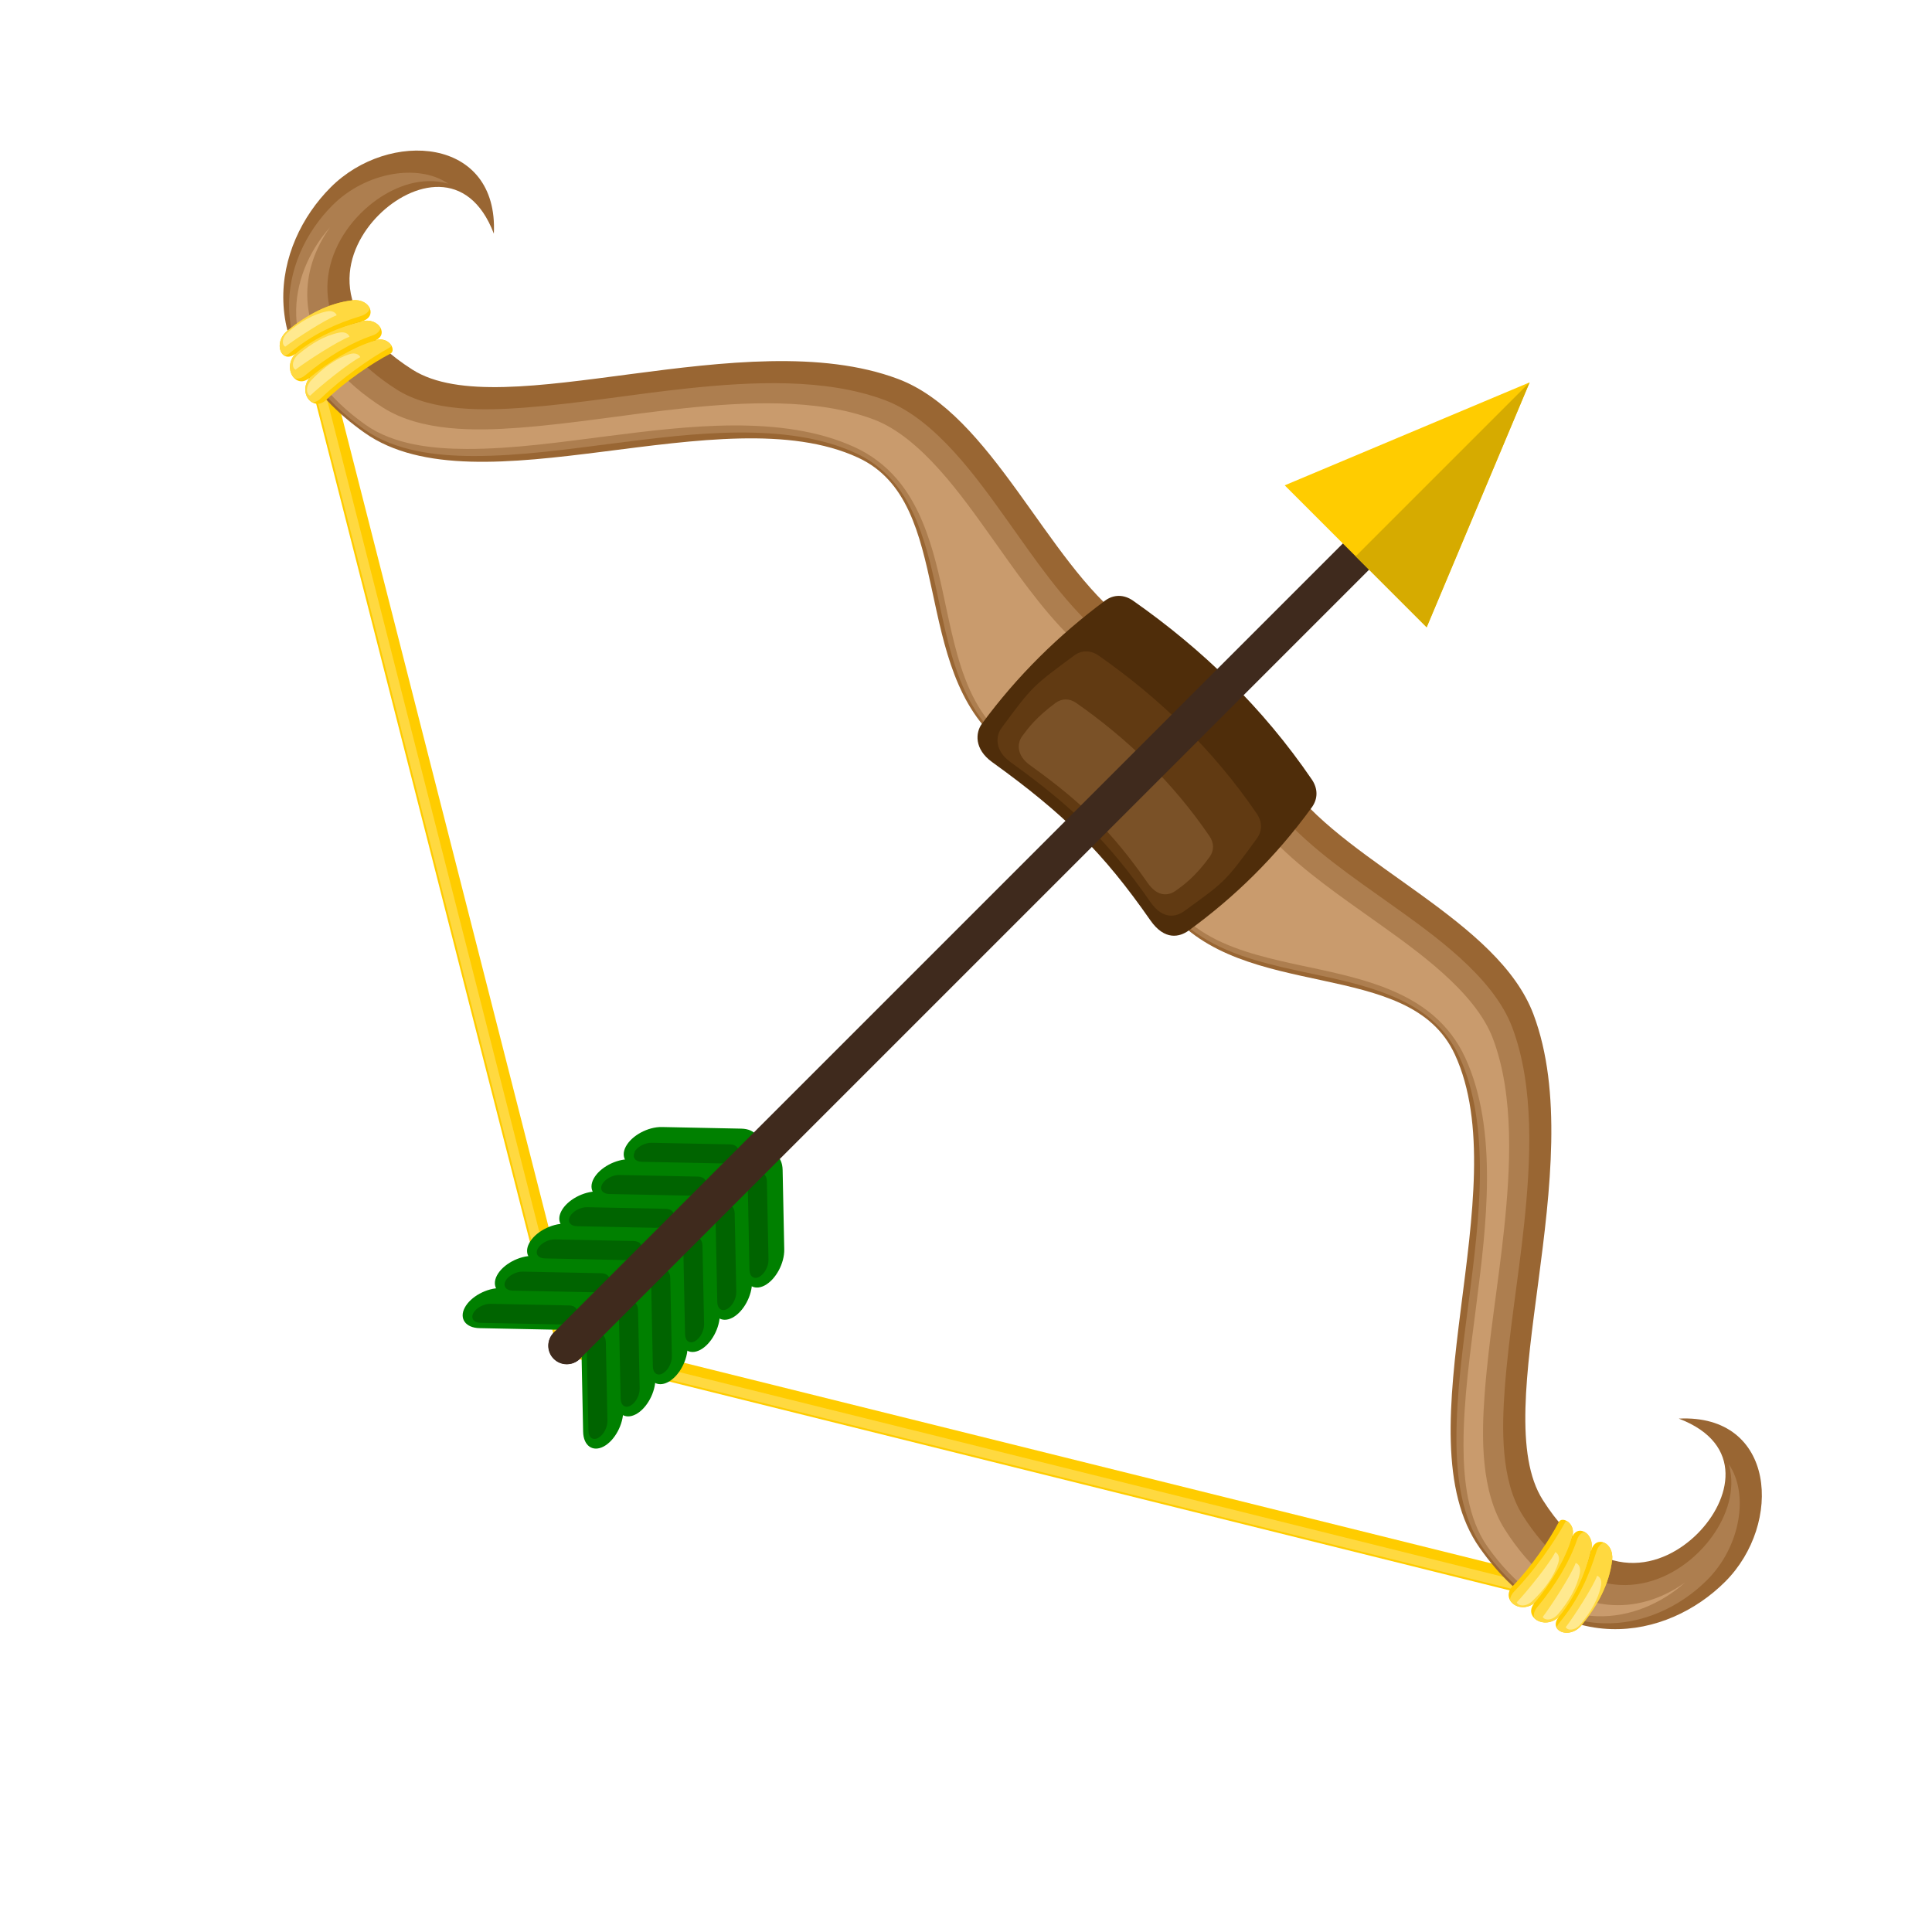 <?xml version="1.0" encoding="UTF-8" standalone="no"?>
<!-- Created with Inkscape (http://www.inkscape.org/) -->

<svg
   xmlns:dc="http://purl.org/dc/elements/1.1/"
   xmlns:cc="http://creativecommons.org/ns#"
   xmlns:rdf="http://www.w3.org/1999/02/22-rdf-syntax-ns#"
   xmlns:svg="http://www.w3.org/2000/svg"
   xmlns="http://www.w3.org/2000/svg"
   xmlns:sodipodi="http://sodipodi.sourceforge.net/DTD/sodipodi-0.dtd"
   xmlns:inkscape="http://www.inkscape.org/namespaces/inkscape"
   version="1.1"
   id="svg18767"
   xml:space="preserve"
   width="800"
   height="800"
   viewBox="0 0 800 800"
   sodipodi:docname="bow-arrow-clipart-publicdomainvectors.org.svg"
   inkscape:version="0.92.4 (5da689c313, 2019-01-14)">
   <defs
      id="defs18771">
      <clipPath
         clipPathUnits="userSpaceOnUse"
         id="clipPath18783">
         <path
            d="M 0,600 H 600 V 0 H 0 Z"
            id="path18781"
            inkscape:connector-curvature="0" />
      </clipPath>
   </defs>
   <sodipodi:namedview
      pagecolor="#ffffff"
      bordercolor="#666666"
      borderopacity="1"
      objecttolerance="10"
      gridtolerance="10"
      guidetolerance="10"
      inkscape:pageopacity="0"
      inkscape:pageshadow="2"
      inkscape:window-width="1920"
      inkscape:window-height="1018"
      id="namedview18769"
      showgrid="false"
      inkscape:zoom="1.0013867"
      inkscape:cx="400"
      inkscape:cy="400"
      inkscape:window-x="-8"
      inkscape:window-y="-8"
      inkscape:window-maximized="1"
      inkscape:current-layer="g18775" />
   <g
      id="g18775"
      inkscape:groupmode="layer"
      inkscape:label="bow-arrow-clipart-publicdomainvectors.org"
      transform="matrix(1.333,0,0,-1.333,0,800)">
      <g
         id="g18777">
         <g
            id="g18779"
            clip-path="url(#clipPath18783)">
            <path
               d="m 98.111,475.141 c -0.465,1.808 0.625,3.652 2.433,4.117 1.808,0.465 3.652,-0.625 4.118,-2.433 L 179.043,185.126 472.171,112.29 c 1.814,-0.448 2.921,-2.284 2.471,-4.097 -0.451,-1.813 -2.287,-2.921 -4.099,-2.469 l -295.09,73.321 -1.964,0.488 -0.498,1.955 z"
               style="fill:#ffcc00;fill-opacity:1;fill-rule:evenodd;stroke:none"
               id="path18785"
               inkscape:connector-curvature="0" />
            <path
               d="M 173.979,180.031 469.94,106.49 c 0.802,-0.199 1.621,0.298 1.82,1.099 0.199,0.804 -0.296,1.622 -1.099,1.822 l -294.218,73.106 -74.66,292.788 c -0.203,0.799 -1.03,1.281 -1.826,1.076 -0.805,-0.207 -1.285,-1.028 -1.081,-1.832 z"
               style="fill:#ffd940;fill-opacity:1;fill-rule:evenodd;stroke:none"
               id="path18787"
               inkscape:connector-curvature="0" />
            <path
               d="m 144.381,193.964 v 0.001 c 1.822,3.424 6.868,6.15 11.213,6.062 l 24.644,-0.504 c 4.347,-0.086 6.411,-2.96 4.589,-6.384 -1.822,-3.424 -6.868,-6.152 -11.213,-6.063 l -24.646,0.503 c -4.345,0.087 -6.409,2.961 -4.587,6.385"
               style="fill:#008000;fill-opacity:1;fill-rule:evenodd;stroke:none"
               id="path18789"
               inkscape:connector-curvature="0" />
            <path
               d="m 147.039,192.257 v 0 c 0.865,1.624 3.26,2.919 5.321,2.877 l 24.417,-0.5 c 2.063,-0.04 3.043,-1.404 2.178,-3.029 -0.865,-1.626 -3.259,-2.918 -5.322,-2.876 l -24.416,0.498 c -2.064,0.042 -3.043,1.405 -2.178,3.03"
               style="fill:#006400;fill-opacity:1;fill-rule:evenodd;stroke:none"
               id="path18791"
               inkscape:connector-curvature="0" />
            <path
               d="m 154.387,203.971 v 0 c 1.822,3.424 6.869,6.151 11.215,6.062 8.214,-0.168 16.427,-0.336 24.642,-0.504 4.347,-0.087 6.411,-2.96 4.589,-6.383 v -10e-4 c -1.822,-3.424 -6.868,-6.152 -11.213,-6.063 -8.217,0.166 -16.43,0.335 -24.644,0.503 -4.347,0.087 -6.412,2.961 -4.589,6.386"
               style="fill:#008000;fill-opacity:1;fill-rule:evenodd;stroke:none"
               id="path18793"
               inkscape:connector-curvature="0" />
            <path
               d="m 157.045,202.263 v 0 c 0.865,1.624 3.26,2.919 5.321,2.879 8.139,-0.169 16.278,-0.334 24.417,-0.5 2.063,-0.042 3.043,-1.406 2.178,-3.03 -0.865,-1.625 -3.259,-2.92 -5.322,-2.876 -8.139,0.165 -16.278,0.331 -24.416,0.498 -2.064,0.04 -3.043,1.404 -2.178,3.029"
               style="fill:#006400;fill-opacity:1;fill-rule:evenodd;stroke:none"
               id="path18795"
               inkscape:connector-curvature="0" />
            <path
               d="m 164.393,213.976 v 0 c 1.82,3.424 6.869,6.151 11.212,6.063 8.215,-0.168 16.43,-0.336 24.644,-0.504 4.348,-0.087 6.411,-2.961 4.59,-6.385 v -0.001 c -1.822,-3.423 -6.868,-6.151 -11.215,-6.063 -8.215,0.168 -16.428,0.337 -24.645,0.503 -4.344,0.089 -6.411,2.963 -4.586,6.387"
               style="fill:#008000;fill-opacity:1;fill-rule:evenodd;stroke:none"
               id="path18797"
               inkscape:connector-curvature="0" />
            <path
               d="m 167.051,212.269 v 0 c 0.865,1.624 3.26,2.919 5.321,2.877 8.139,-0.167 16.277,-0.332 24.416,-0.5 2.064,-0.041 3.044,-1.404 2.179,-3.028 -0.865,-1.625 -3.259,-2.92 -5.322,-2.878 -8.139,0.167 -16.278,0.332 -24.416,0.498 -2.063,0.042 -3.043,1.406 -2.178,3.031"
               style="fill:#006400;fill-opacity:1;fill-rule:evenodd;stroke:none"
               id="path18799"
               inkscape:connector-curvature="0" />
            <path
               d="m 174.398,223.979 v 0.002 c 1.821,3.423 6.87,6.152 11.213,6.064 8.215,-0.168 16.43,-0.336 24.644,-0.504 4.348,-0.089 6.411,-2.961 4.59,-6.386 -1.824,-3.424 -6.868,-6.151 -11.215,-6.063 -8.215,0.168 -16.428,0.337 -24.644,0.503 -4.345,0.089 -6.412,2.963 -4.588,6.384"
               style="fill:#008000;fill-opacity:1;fill-rule:evenodd;stroke:none"
               id="path18801"
               inkscape:connector-curvature="0" />
            <path
               d="m 177.057,222.274 v 0 c 0.865,1.624 3.259,2.919 5.321,2.877 8.139,-0.167 16.277,-0.333 24.416,-0.5 2.063,-0.04 3.044,-1.403 2.179,-3.027 -0.866,-1.627 -3.261,-2.92 -5.323,-2.878 -8.138,0.167 -16.277,0.332 -24.416,0.498 -2.062,0.042 -3.043,1.405 -2.177,3.03"
               style="fill:#006400;fill-opacity:1;fill-rule:evenodd;stroke:none"
               id="path18803"
               inkscape:connector-curvature="0" />
            <path
               d="m 184.402,233.985 v 0.002 c 1.823,3.422 6.868,6.152 11.215,6.063 8.215,-0.168 16.43,-0.335 24.644,-0.503 4.347,-0.089 6.411,-2.963 4.589,-6.386 0.001,0 0.001,0 0,0 -1.823,-3.424 -6.868,-6.151 -11.215,-6.063 -8.214,0.168 -16.429,0.337 -24.643,0.503 -4.346,0.088 -6.412,2.961 -4.59,6.384"
               style="fill:#008000;fill-opacity:1;fill-rule:evenodd;stroke:none"
               id="path18805"
               inkscape:connector-curvature="0" />
            <path
               d="m 187.063,232.28 v 0 c 0.865,1.624 3.257,2.919 5.32,2.875 8.139,-0.165 16.278,-0.331 24.417,-0.498 2.061,-0.04 3.042,-1.404 2.179,-3.027 -0.866,-1.627 -3.261,-2.92 -5.323,-2.879 -8.138,0.168 -16.277,0.333 -24.417,0.498 -2.061,0.043 -3.042,1.406 -2.176,3.031"
               style="fill:#006400;fill-opacity:1;fill-rule:evenodd;stroke:none"
               id="path18807"
               inkscape:connector-curvature="0" />
            <path
               d="m 194.407,243.991 h 10e-4 c 1.822,3.424 6.867,6.154 11.215,6.063 l 24.644,-0.501 c 4.345,-0.09 6.411,-2.963 4.588,-6.386 -1.822,-3.424 -6.869,-6.153 -11.214,-6.063 l -24.643,0.5 c -4.347,0.091 -6.412,2.963 -4.591,6.387"
               style="fill:#008000;fill-opacity:1;fill-rule:evenodd;stroke:none"
               id="path18809"
               inkscape:connector-curvature="0" />
            <path
               d="m 197.068,242.284 v 0 c 0.864,1.625 3.258,2.918 5.321,2.877 l 24.417,-0.498 c 2.06,-0.043 3.04,-1.406 2.176,-3.031 -0.863,-1.624 -3.259,-2.917 -5.20,-2.875 l -24.417,0.498 c -2.061,0.042 -3.042,1.403 -2.177,3.029"
               style="fill:#006400;fill-opacity:1;fill-rule:evenodd;stroke:none"
               id="path18811"
               inkscape:connector-curvature="0" />
            <path
               d="m 187.524,150.82 v 0 c 3.423,1.823 6.152,6.868 6.065,11.213 l -0.505,24.647 c -0.087,4.344 -2.961,6.409 -6.385,4.587 h -0.001 c -3.424,-1.823 -6.15,-6.869 -6.062,-11.213 l 0.504,-24.645 c 0.087,-4.346 2.961,-6.411 6.384,-4.589"
               style="fill:#008000;fill-opacity:1;fill-rule:evenodd;stroke:none"
               id="path18813"
               inkscape:connector-curvature="0" />
            <path
               d="m 185.817,153.478 v 0 c 1.624,0.865 2.919,3.26 2.877,5.322 l -0.499,24.417 c -0.041,2.061 -1.404,3.042 -3.028,2.177 -1.626,-0.866 -2.92,-3.258 -2.879,-5.322 l 0.499,-24.416 c 0.042,-2.063 1.405,-3.042 3.03,-2.178"
               style="fill:#006400;fill-opacity:1;fill-rule:evenodd;stroke:none"
               id="path18815"
               inkscape:connector-curvature="0" />
            <path
               d="m 197.53,160.826 v 0 c 3.425,1.822 6.152,6.868 6.065,11.215 -0.168,8.215 -0.337,16.428 -0.505,24.643 -0.087,4.346 -2.961,6.411 -6.385,4.588 h -0.001 c -3.424,-1.822 -6.15,-6.868 -6.062,-11.212 l 0.504,-24.645 c 0.086,-4.347 2.96,-6.411 6.384,-4.589"
               style="fill:#008000;fill-opacity:1;fill-rule:evenodd;stroke:none"
               id="path18817"
               inkscape:connector-curvature="0" />
            <path
               d="m 195.823,163.483 v 0 c 1.624,0.866 2.919,3.261 2.877,5.323 -0.166,8.138 -0.331,16.277 -0.498,24.417 -0.042,2.061 -1.405,3.042 -3.029,2.176 -1.625,-0.865 -2.92,-3.257 -2.876,-5.321 0.165,-8.139 0.33,-16.277 0.496,-24.416 0.042,-2.061 1.405,-3.042 3.03,-2.179"
               style="fill:#006400;fill-opacity:1;fill-rule:evenodd;stroke:none"
               id="path18819"
               inkscape:connector-curvature="0" />
            <path
               d="m 207.534,170.832 h 0.002 c 3.423,1.822 6.152,6.868 6.063,11.213 -0.166,8.217 -0.335,16.43 -0.503,24.644 -0.088,4.347 -2.961,6.412 -6.385,4.589 h -0.001 c -3.424,-1.822 -6.151,-6.868 -6.063,-11.215 0.168,-8.214 0.336,-16.427 0.502,-24.644 0.089,-4.345 2.963,-6.411 6.385,-4.587"
               style="fill:#008000;fill-opacity:1;fill-rule:evenodd;stroke:none"
               id="path18821"
               inkscape:connector-curvature="0" />
            <path
               d="m 205.829,173.489 v 0 c 1.624,0.865 2.919,3.261 2.877,5.323 -0.166,8.138 -0.331,16.277 -0.499,24.416 -0.041,2.062 -1.404,3.043 -3.028,2.177 -1.625,-0.865 -2.92,-3.258 -2.878,-5.321 0.167,-8.139 0.332,-16.277 0.498,-24.416 0.042,-2.064 1.405,-3.044 3.03,-2.179"
               style="fill:#006400;fill-opacity:1;fill-rule:evenodd;stroke:none"
               id="path18823"
               inkscape:connector-curvature="0" />
            <path
               d="m 217.54,180.838 h 0.002 c 3.424,1.822 6.151,6.868 6.062,11.213 -0.167,8.215 -0.334,16.429 -0.502,24.644 -0.088,4.347 -2.961,6.41 -6.386,4.589 -3.424,-1.823 -6.152,-6.868 -6.063,-11.215 0.168,-8.215 0.336,-16.427 0.502,-24.644 0.089,-4.345 2.962,-6.411 6.385,-4.587"
               style="fill:#008000;fill-opacity:1;fill-rule:evenodd;stroke:none"
               id="path18825"
               inkscape:connector-curvature="0" />
            <path
               d="m 215.835,183.495 v 0 c 1.624,0.865 2.919,3.261 2.877,5.322 -0.166,8.139 -0.333,16.278 -0.499,24.416 -0.041,2.063 -1.404,3.043 -3.028,2.178 -1.626,-0.865 -2.92,-3.258 -2.878,-5.321 0.167,-8.139 0.332,-16.277 0.498,-24.416 0.042,-2.064 1.405,-3.044 3.03,-2.179"
               style="fill:#006400;fill-opacity:1;fill-rule:evenodd;stroke:none"
               id="path18827"
               inkscape:connector-curvature="0" />
            <path
               d="m 227.546,190.844 v 0 c 3.424,1.82 6.153,6.867 6.063,11.213 -0.167,8.214 -0.334,16.429 -0.502,24.642 -0.089,4.349 -2.962,6.412 -6.385,4.591 -3.424,-1.823 -6.152,-6.868 -6.063,-11.215 0.168,-8.215 0.334,-16.429 0.502,-24.644 0.089,-4.346 2.962,-6.411 6.385,-4.587"
               style="fill:#008000;fill-opacity:1;fill-rule:evenodd;stroke:none"
               id="path18829"
               inkscape:connector-curvature="0" />
            <path
               d="m 225.841,193.501 v 0 c 1.624,0.865 2.919,3.259 2.876,5.32 -0.165,8.141 -0.332,16.28 -0.498,24.418 -0.041,2.062 -1.406,3.042 -3.031,2.178 -1.624,-0.865 -2.917,-3.26 -2.876,-5.321 0.167,-8.139 0.333,-16.278 0.498,-24.417 0.043,-2.063 1.406,-3.043 3.031,-2.178"
               style="fill:#006400;fill-opacity:1;fill-rule:evenodd;stroke:none"
               id="path18831"
               inkscape:connector-curvature="0" />
            <path
               d="m 237.552,200.848 v 0 c 3.424,1.822 6.153,6.867 6.063,11.215 l -0.502,24.642 c -0.09,4.347 -2.963,6.412 -6.385,4.59 -3.424,-1.822 -6.154,-6.869 -6.063,-11.216 l 0.501,-24.642 c 0.09,-4.346 2.963,-6.412 6.386,-4.589"
               style="fill:#008000;fill-opacity:1;fill-rule:evenodd;stroke:none"
               id="path18833"
               inkscape:connector-curvature="0" />
            <path
               d="m 235.844,203.507 v 0 c 1.624,0.864 2.919,3.259 2.879,5.32 l -0.498,24.418 c -0.044,2.06 -1.408,3.04 -3.032,2.177 -1.625,-0.864 -2.92,-3.26 -2.876,-5.32 l 0.498,-24.417 c 0.042,-2.063 1.404,-3.043 3.029,-2.178"
               style="fill:#006400;fill-opacity:1;fill-rule:evenodd;stroke:none"
               id="path18835"
               inkscape:connector-curvature="0" />
            <path
               d="m 400.908,355.891 c 18.767,-24.75 64.53,-41.759 75.456,-70.863 17.874,-47.61 -14.772,-123.063 2.885,-150.829 17.657,-27.767 37.699,-20.81 48.038,-10.471 10.34,10.338 14.849,27.904 -5.802,35.754 30.164,1.481 32.407,-32.676 14.429,-50.654 -17.977,-17.978 -51.36,-24.807 -76.271,10.493 -24.914,35.302 11.812,111.04 -7.724,153.293 -14.073,30.447 -65.888,15.805 -89.242,45.044 12.743,12.745 25.488,25.489 38.231,38.233"
               style="fill:#996633;fill-opacity:1;fill-rule:evenodd;stroke:none"
               id="path18837"
               inkscape:connector-curvature="0" />
            <path
               d="m 398.057,346.907 c 9.386,-10.647 22.685,-19.594 33.931,-27.621 13.3,-9.492 31.843,-22.492 37.783,-38.318 6.966,-18.555 5.72,-41.663 3.68,-61.069 -1.785,-16.983 -4.735,-33.955 -6.012,-50.96 -0.928,-12.392 -1.301,-28.724 5.617,-39.603 6.8,-10.693 16.786,-20.836 30.198,-21.527 9.301,-0.481 18.093,3.846 24.563,10.318 0.839,0.836 1.637,1.712 2.395,2.622 4.857,5.83 8.363,13.558 7.461,21.288 -0.136,1.149 -0.359,2.245 -0.662,3.293 3.397,-4.927 3.958,-11.432 2.991,-17.197 -1.177,-7.017 -4.66,-13.745 -9.689,-18.775 -8.468,-8.467 -20.232,-13.869 -32.325,-13.464 -15.997,0.533 -28.465,10.816 -37.34,23.393 -6.744,9.554 -8.197,22.335 -8.226,33.724 -0.039,14.793 2.192,29.996 4.049,44.664 2.894,22.875 6.809,52.679 -3.15,74.223 -2.047,4.426 -4.91,8.247 -8.589,11.448 -11.899,10.357 -31.134,12.748 -46.083,16.264 -11.835,2.786 -23.924,6.547 -32.558,15.331 10.655,10.657 21.311,21.313 31.966,31.966"
               style="fill:#ad7e4f;fill-opacity:1;fill-rule:evenodd;stroke:none"
               id="path18839"
               inkscape:connector-curvature="0" />
            <path
               d="m 395.922,338.797 c 9.3,-9.488 21.168,-17.544 31.583,-24.978 12.389,-8.843 30.751,-21.631 36.281,-36.363 6.696,-17.833 5.396,-40.498 3.435,-59.143 -1.79,-17.028 -4.743,-34.034 -6.023,-51.085 -1.011,-13.481 -1.251,-30.368 6.264,-42.187 7.586,-11.931 18.659,-22.713 33.547,-23.481 8.147,-0.421 15.948,2.35 22.456,7.03 -7.458,-6.647 -17.295,-10.839 -27.364,-10.501 -14.608,0.487 -25.952,10.162 -34.029,21.605 -6.18,8.758 -7.426,20.879 -7.453,31.3 -0.037,14.594 2.183,29.648 4.017,44.122 3.02,23.882 6.894,54.026 -3.508,76.528 -2.297,4.966 -5.523,9.269 -9.649,12.861 -12.738,11.084 -31.963,13.443 -47.889,17.19 -9.573,2.254 -19.648,5.189 -27.394,11.375 8.575,8.576 17.15,17.153 25.726,25.727"
               style="fill:#c99b6d;fill-opacity:1;fill-rule:evenodd;stroke:none"
               id="path18841"
               inkscape:connector-curvature="0" />
            <path
               d="m 476.608,102.113 c 6.419,4.553 10.069,14.417 11.829,20.749 1.137,4.096 -3.203,6.446 -4.222,4.481 -2.934,-5.656 -8.584,-13.984 -14.307,-19.881 -3.808,-3.927 1.731,-8.876 6.7,-5.349"
               style="fill:#ffcc00;fill-opacity:1;fill-rule:evenodd;stroke:none"
               id="path18843"
               inkscape:connector-curvature="0" />
            <path
               d="m 476.608,102.113 c 6.419,4.553 10.069,14.417 11.829,20.749 0.652,2.349 -0.497,4.121 -1.787,4.838 -0.209,-0.129 -0.389,-0.312 -0.521,-0.554 -3.275,-6.001 -9.482,-14.882 -15.667,-21.242 -0.904,-0.932 -1.342,-1.895 -1.416,-2.794 1.131,-2.095 4.458,-3.202 7.562,-0.997"
               style="fill:#ffd940;fill-opacity:1;fill-rule:evenodd;stroke:none"
               id="path18845"
               inkscape:connector-curvature="0" />
            <path
               d="m 484.217,97.857 c 5.756,5.369 8.103,13.297 10.033,20.573 1.426,5.366 -4.498,8.785 -6.067,3.771 -1.967,-6.282 -6.014,-13.39 -11.575,-20.088 -3.493,-4.208 3.152,-8.412 7.609,-4.256"
               style="fill:#ffcc00;fill-opacity:1;fill-rule:evenodd;stroke:none"
               id="path18847"
               inkscape:connector-curvature="0" />
            <path
               d="m 484.217,97.857 c 5.756,5.369 8.103,13.297 10.033,20.573 0.731,2.752 -0.471,4.993 -2.029,5.845 -0.96,-0.191 -1.857,-0.975 -2.371,-2.52 -2.163,-6.48 -6.477,-13.853 -12.329,-20.842 -1.017,-1.215 -1.238,-2.411 -0.929,-3.414 1.627,-1.639 5.004,-2.085 7.625,0.358"
               style="fill:#ffd940;fill-opacity:1;fill-rule:evenodd;stroke:none"
               id="path18849"
               inkscape:connector-curvature="0" />
            <path
               d="m 491.362,95.374 c 4.947,6.121 8.535,12.696 9.425,20.172 0.658,5.515 -5.182,7.961 -6.537,2.884 -1.854,-6.952 -4.57,-13.847 -10.033,-20.573 -3.449,-4.245 3.314,-7.223 7.145,-2.483"
               style="fill:#ffcc00;fill-opacity:1;fill-rule:evenodd;stroke:none"
               id="path18851"
               inkscape:connector-curvature="0" />
            <path
               d="m 491.362,95.374 c 4.947,6.121 8.535,12.696 9.425,20.172 0.334,2.792 -1,4.797 -2.573,5.436 -0.964,-0.346 -1.841,-1.264 -2.33,-2.863 -2.245,-7.343 -5.39,-14.666 -11.394,-21.931 -0.487,-0.59 -0.795,-1.149 -0.957,-1.667 1.074,-2.006 5.162,-2.448 7.829,0.853"
               style="fill:#ffd940;fill-opacity:1;fill-rule:evenodd;stroke:none"
               id="path18853"
               inkscape:connector-curvature="0" />
            <path
               d="m 490.942,95.563 c 3.148,3.769 5.534,7.733 6.41,12.083 0.327,1.628 -0.346,2.718 -1.222,3.01 -1.29,-3.518 -7.327,-12.819 -9.743,-15.963 0.521,-1.104 2.857,-1.16 4.555,0.87"
               style="fill:#ffe98f;fill-opacity:1;fill-rule:evenodd;stroke:none"
               id="path18855"
               inkscape:connector-curvature="0" />
            <path
               d="m 484.023,98.789 c 3.309,3.959 5.816,8.123 6.736,12.695 0.342,1.708 -0.363,2.854 -1.282,3.162 -1.356,-3.697 -7.699,-13.469 -10.237,-16.772 0.548,-1.16 3,-1.22 4.783,0.915"
               style="fill:#ffe98f;fill-opacity:1;fill-rule:evenodd;stroke:none"
               id="path18857"
               inkscape:connector-curvature="0" />
            <path
               d="m 476.023,102.815 c 3.711,3.583 6.65,7.456 8.053,11.903 0.525,1.662 -0.055,2.876 -0.936,3.28 -1.744,-3.53 -9.094,-12.568 -11.972,-15.58 0.422,-1.212 2.854,-1.534 4.855,0.397"
               style="fill:#ffe98f;fill-opacity:1;fill-rule:evenodd;stroke:none"
               id="path18859"
               inkscape:connector-curvature="0" />
            <path
               d="m 349.815,406.982 c -24.75,18.768 -41.758,64.532 -70.862,75.457 -47.61,17.874 -123.063,-14.772 -150.831,2.885 -27.766,17.657 -20.809,37.699 -10.47,48.038 10.339,10.34 27.907,14.848 35.754,-5.8 1.482,30.164 -32.676,32.405 -50.653,14.427 -17.978,-17.978 -24.808,-51.36 10.493,-76.273 35.302,-24.912 111.04,11.813 153.293,-7.722 30.446,-14.074 15.806,-65.888 45.044,-89.242 12.745,12.743 25.489,25.486 38.232,38.23"
               style="fill:#996633;fill-opacity:1;fill-rule:evenodd;stroke:none"
               id="path18861"
               inkscape:connector-curvature="0" />
            <path
               d="m 340.834,404.132 c -10.648,9.388 -19.595,22.684 -27.623,33.931 -9.492,13.3 -22.492,31.842 -38.316,37.783 -18.557,6.966 -41.666,5.72 -61.071,3.681 -16.983,-1.785 -33.954,-4.736 -50.96,-6.012 -12.392,-0.929 -28.724,-1.302 -39.603,5.616 -10.693,6.8 -20.836,16.785 -21.528,30.198 -0.48,9.301 3.848,18.093 10.319,24.565 0.838,0.836 1.713,1.636 2.623,2.394 5.829,4.856 13.556,8.361 21.287,7.459 1.148,-0.135 2.246,-0.357 3.293,-0.662 -4.927,3.398 -11.432,3.959 -17.196,2.992 -7.016,-1.177 -13.747,-4.66 -18.775,-9.689 -8.469,-8.469 -13.869,-20.233 -13.466,-32.325 0.535,-15.998 10.819,-28.464 23.394,-37.339 9.555,-6.745 22.333,-8.198 33.724,-8.227 14.793,-0.039 29.996,2.192 44.664,4.048 22.875,2.894 52.681,6.81 74.224,-3.149 4.425,-2.047 8.247,-4.91 11.447,-8.588 10.357,-11.9 12.748,-31.135 16.264,-46.081 2.785,-11.838 6.548,-23.927 15.331,-32.561 10.656,10.655 21.313,21.31 31.968,31.966"
               style="fill:#ad7e4f;fill-opacity:1;fill-rule:evenodd;stroke:none"
               id="path18863"
               inkscape:connector-curvature="0" />
            <path
               d="m 332.722,401.997 c -9.49,9.3 -17.544,21.168 -24.98,31.584 -8.842,12.388 -21.63,30.75 -36.361,36.28 -17.833,6.695 -40.497,5.395 -59.144,3.435 -17.027,-1.789 -34.032,-4.744 -51.085,-6.023 -13.482,-1.011 -30.367,-1.252 -42.185,6.264 -11.932,7.587 -22.714,18.658 -23.482,33.546 -0.421,8.147 2.35,15.95 7.031,22.458 -6.647,-7.459 -10.839,-17.296 -10.503,-27.365 0.489,-14.609 10.163,-25.953 21.606,-34.028 8.759,-6.181 20.877,-7.426 31.3,-7.454 14.594,-0.038 29.647,2.184 44.122,4.016 23.883,3.02 54.024,6.895 76.527,-3.507 4.968,-2.297 9.27,-5.522 12.862,-9.649 11.085,-12.738 13.443,-31.963 17.19,-47.889 2.254,-9.573 5.189,-19.647 11.376,-27.394 8.575,8.575 17.151,17.15 25.726,25.726"
               style="fill:#c99b6d;fill-opacity:1;fill-rule:evenodd;stroke:none"
               id="path18865"
               inkscape:connector-curvature="0" />
            <path
               d="m 96.038,482.684 c 4.555,6.418 14.418,10.068 20.749,11.827 4.097,1.138 6.446,-3.202 4.481,-4.221 -5.657,-2.934 -13.984,-8.583 -19.882,-14.307 -3.926,-3.809 -8.876,1.73 -5.348,6.701"
               style="fill:#ffcc00;fill-opacity:1;fill-rule:evenodd;stroke:none"
               id="path18867"
               inkscape:connector-curvature="0" />
            <path
               d="m 96.038,482.684 c 4.555,6.418 14.418,10.068 20.749,11.827 2.349,0.653 4.122,-0.496 4.839,-1.786 -0.129,-0.209 -0.313,-0.388 -0.557,-0.521 -5.998,-3.276 -14.881,-9.481 -21.242,-15.667 -0.93,-0.905 -1.893,-1.342 -2.79,-1.416 -2.098,1.13 -3.203,4.457 -0.999,7.563"
               style="fill:#ffd940;fill-opacity:1;fill-rule:evenodd;stroke:none"
               id="path18869"
               inkscape:connector-curvature="0" />
            <path
               d="m 91.782,490.292 c 5.369,5.756 13.297,8.104 20.572,10.034 5.368,1.424 8.786,-4.499 3.772,-6.068 -6.282,-1.966 -13.391,-6.014 -20.088,-11.574 -4.208,-3.494 -8.412,3.15 -4.256,7.608"
               style="fill:#ffcc00;fill-opacity:1;fill-rule:evenodd;stroke:none"
               id="path18871"
               inkscape:connector-curvature="0" />
            <path
               d="m 91.782,490.292 c 5.369,5.756 13.297,8.104 20.572,10.034 2.753,0.731 4.994,-0.473 5.846,-2.029 -0.191,-0.961 -0.974,-1.857 -2.52,-2.372 -6.478,-2.163 -13.853,-6.476 -20.842,-12.328 -1.215,-1.018 -2.412,-1.24 -3.415,-0.93 -1.637,1.627 -2.084,5.004 0.359,7.625"
               style="fill:#ffd940;fill-opacity:1;fill-rule:evenodd;stroke:none"
               id="path18873"
               inkscape:connector-curvature="0" />
            <path
               d="m 89.299,497.437 c 6.122,4.948 12.698,8.536 20.172,9.426 5.513,0.657 7.96,-5.182 2.883,-6.537 -6.95,-1.854 -13.847,-4.571 -20.572,-10.034 -4.246,-3.449 -7.224,3.315 -2.483,7.145"
               style="fill:#ffcc00;fill-opacity:1;fill-rule:evenodd;stroke:none"
               id="path18875"
               inkscape:connector-curvature="0" />
            <path
               d="m 89.299,497.437 c 6.122,4.948 12.698,8.536 20.172,9.426 2.793,0.333 4.798,-1.001 5.437,-2.574 -0.347,-0.964 -1.264,-1.841 -2.865,-2.33 -7.342,-2.246 -14.664,-5.39 -21.931,-11.394 -0.589,-0.487 -1.148,-0.795 -1.665,-0.957 -2.007,1.073 -2.449,5.162 0.852,7.829"
               style="fill:#ffd940;fill-opacity:1;fill-rule:evenodd;stroke:none"
               id="path18877"
               inkscape:connector-curvature="0" />
            <path
               d="m 89.489,497.016 c 3.768,3.148 7.733,5.535 12.084,6.41 1.626,0.327 2.717,-0.345 3.01,-1.22 -3.52,-1.291 -12.822,-7.328 -15.964,-9.744 -1.104,0.521 -1.162,2.857 0.87,4.554"
               style="fill:#ffe98f;fill-opacity:1;fill-rule:evenodd;stroke:none"
               id="path18879"
               inkscape:connector-curvature="0" />
            <path
               d="m 92.714,490.099 c 3.959,3.307 8.123,5.815 12.695,6.734 1.708,0.344 2.854,-0.362 3.162,-1.283 -3.698,-1.356 -13.47,-7.698 -16.772,-10.235 -1.16,0.547 -1.22,3 0.915,4.784"
               style="fill:#ffe98f;fill-opacity:1;fill-rule:evenodd;stroke:none"
               id="path18881"
               inkscape:connector-curvature="0" />
            <path
               d="m 96.742,482.099 c 3.582,3.712 7.454,6.65 11.902,8.052 1.661,0.525 2.877,-0.054 3.28,-0.936 -3.532,-1.745 -12.57,-9.095 -15.581,-11.971 -1.212,0.421 -1.534,2.853 0.399,4.855"
               style="fill:#ffe98f;fill-opacity:1;fill-rule:evenodd;stroke:none"
               id="path18883"
               inkscape:connector-curvature="0" />
            <path
               d="m 343.261,413.562 c -14.385,-10.684 -27.249,-23.291 -38.254,-38.255 -2.004,-2.725 -2.421,-7.85 3.193,-11.893 22.298,-16.058 34.502,-28.125 49.14,-49.139 4.481,-6.433 9.154,-5.181 11.891,-3.193 14.15,10.278 27.035,22.791 38.254,38.253 1.988,2.738 1.909,5.905 0,8.698 -15.205,22.285 -34.011,40.453 -55.527,55.529 -2.77,1.941 -5.981,2.016 -8.697,0"
               style="fill:#4f2d0a;fill-opacity:1;fill-rule:evenodd;stroke:none"
               id="path18885"
               inkscape:connector-curvature="0" />
            <path
               d="m 333.613,396.485 c -12.722,-9.449 -12.814,-9.311 -22.55,-22.548 -1.77,-2.409 -2.141,-6.942 2.827,-10.519 19.721,-14.201 30.518,-24.877 43.464,-43.463 3.962,-5.692 8.097,-4.584 10.519,-2.826 12.514,9.093 12.625,8.873 22.548,22.549 1.759,2.421 1.686,5.221 0,7.693 -13.449,19.713 -30.084,35.781 -49.114,49.115 -2.452,1.717 -5.292,1.785 -7.694,-10e-4"
               style="fill:#613a12;fill-opacity:1;fill-rule:evenodd;stroke:none"
               id="path18887"
               inkscape:connector-curvature="0" />
            <path
               d="m 327.86,381.775 c -5.963,-4.428 -8.419,-7.713 -10.38,-10.378 -1.492,-2.031 -1.802,-5.849 2.381,-8.863 16.618,-11.966 25.712,-20.96 36.621,-36.619 3.339,-4.795 6.824,-3.862 8.862,-2.381 2.42,1.759 5.993,4.337 10.378,10.379 1.48,2.039 1.421,4.401 0,6.482 -11.331,16.607 -25.348,30.147 -41.38,41.38 -2.064,1.448 -4.459,1.501 -6.482,0"
               style="fill:#7a5127;fill-opacity:1;fill-rule:evenodd;stroke:none"
               id="path18889"
               inkscape:connector-curvature="0" />
            <path
               d="m 172.054,186.245 267.687,267.689 c 2.242,2.24 5.908,2.24 8.15,0 v -0.001 c 2.24,-2.242 2.24,-5.908 0,-8.149 L 180.203,178.098 c -2.241,-2.242 -5.907,-2.242 -8.148,0 h -0.001 c -2.24,2.24 -2.24,5.906 0,8.147"
               style="fill:#3F2A1D;fill-opacity:1;fill-rule:evenodd;stroke:none"
               id="path18891"
               inkscape:connector-curvature="0" />
            <path
               d="m 171.983,186.147 c 2.241,2.241 5.873,2.241 8.114,0 2.241,-2.241 2.241,-5.873 0,-8.114 -2.241,-2.24 -5.873,-2.24 -8.114,0 -2.239,2.241 -2.239,5.873 0,8.114"
               style="fill:#3F2A1D;fill-opacity:1;fill-rule:evenodd;stroke:none"
               id="path18893"
               inkscape:connector-curvature="0" />
            <path
               d="m 475.161,481.373 -15.993,-38.042 -15.993,-38.041 -22.048,22.049 -22.049,22.048 38.041,15.992 z"
               style="fill:#ffcc00;fill-opacity:1;fill-rule:evenodd;stroke:none"
               id="path18895"
               inkscape:connector-curvature="0" />
            <path
               d="M 475.161,481.373 459.168,443.331 443.175,405.29 421.127,427.339 Z"
               style="fill:#d6ab00;fill-opacity:1;fill-rule:evenodd;stroke:none"
               id="path18897"
               inkscape:connector-curvature="0" />
         </g>
      </g>
   </g>
</svg>